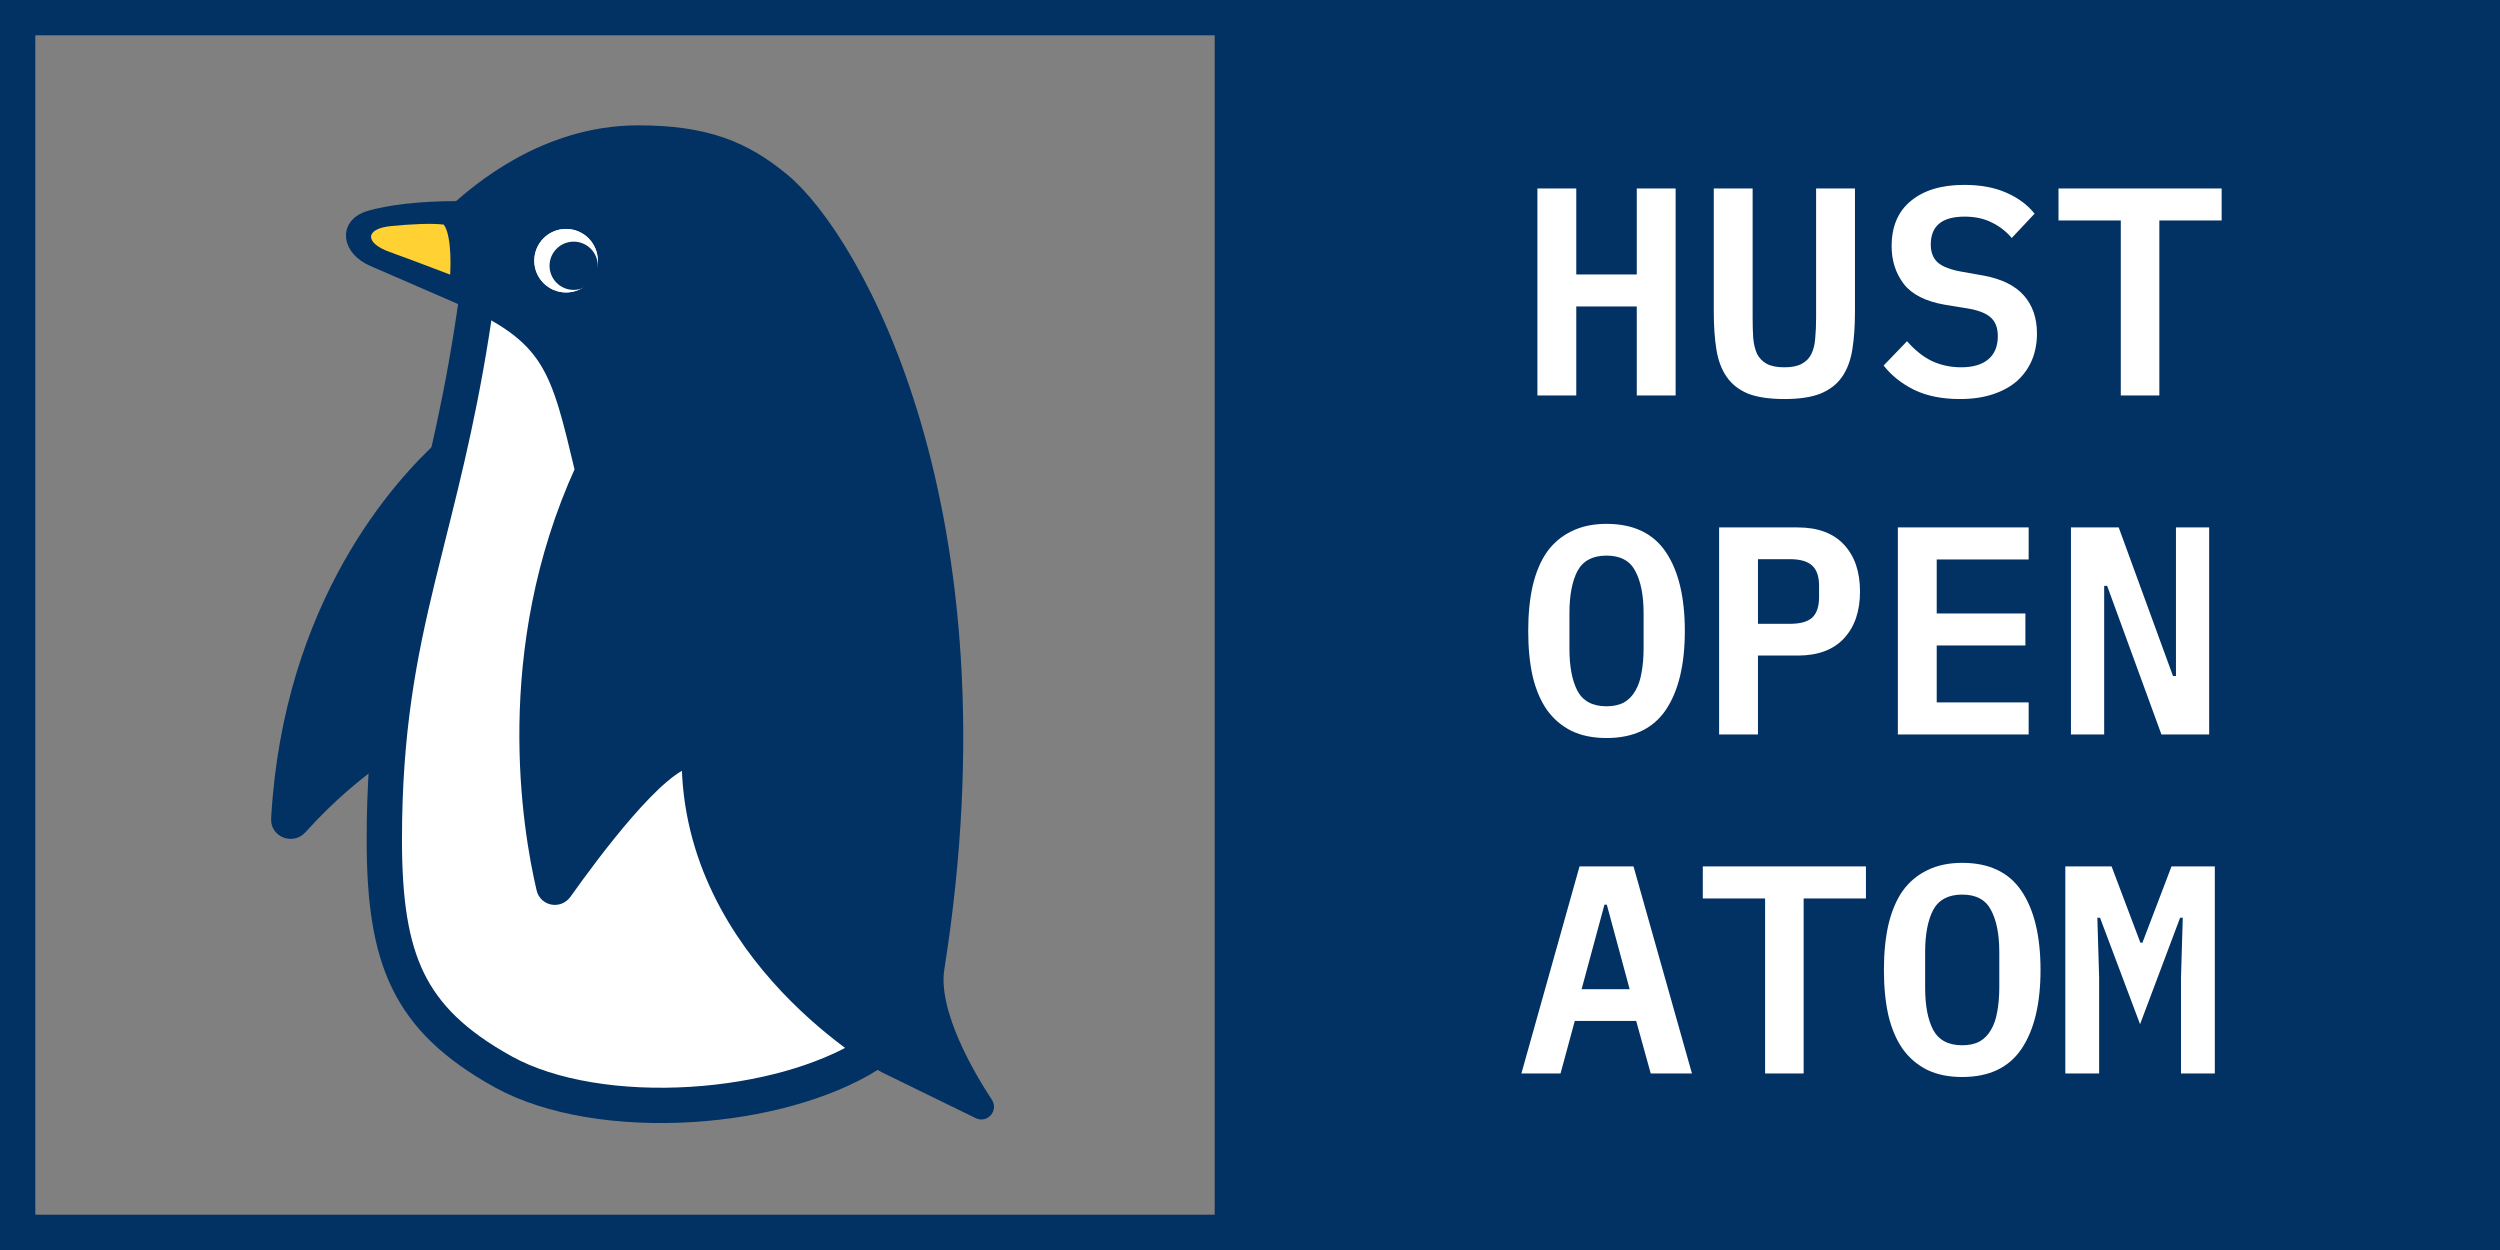 <svg width="708" height="354" viewBox="0 0 708 354" fill="none" xmlns="http://www.w3.org/2000/svg">
<rect x="0" y="0" width="708" height="354" fill="#808080" stroke="none"/>
<rect x="354" width="354" height="354" fill="#023163"/>
<rect x="5" y="5" width="344" height="344" stroke="#023163" stroke-width="10"/>
<path d="M79.279 231.963C82.683 171.276 113.93 137.421 126.142 126.414C128.022 124.72 130.755 126.171 130.591 128.696L125.871 201.557C125.793 202.756 125.021 203.794 123.918 204.27C118.528 206.595 101.963 214.795 84.623 234.035C82.714 236.153 79.119 234.809 79.279 231.963Z" fill="#023163" stroke="#023163" stroke-width="5"/>
<path d="M224.032 84.896C224.823 85.436 225.502 85.907 226.058 86.297C226.205 87.692 226.417 89.711 226.687 92.275C227.237 97.52 228.023 105.045 228.967 114.162C230.855 132.398 233.371 157.003 235.888 182.482C240.657 230.77 245.373 281.71 245.887 298.8C233.226 306.636 214.86 311.587 195.911 312.773C175.807 314.031 156.01 310.993 142.582 303.577C128.634 295.875 120.438 287.73 115.573 277.748C110.635 267.616 108.841 255.021 108.841 237.824C108.841 206.891 112.98 185.643 118.321 163.613C119.283 159.642 120.288 155.635 121.316 151.537C126.005 132.836 131.176 112.215 135.048 84.224C136.136 76.354 138.362 70.866 141.137 67.085C143.87 63.362 147.306 61.058 151.301 59.776C159.576 57.121 170.563 58.772 182.29 62.901C193.834 66.965 205.213 73.11 213.782 78.306C218.047 80.893 221.576 83.22 224.032 84.896Z" fill="white" stroke="#023163" stroke-width="10"/>
<path d="M277.501 314.448L250.934 301.481C250.934 301.481 195.549 270.911 195.549 214.807C186.555 215.651 167.456 241.316 159.54 252.49C158.088 254.541 154.978 254.035 154.404 251.589C150.425 234.639 141.929 184.38 165.339 133.169C158.335 103.862 156.515 94.99 130.095 83.539C122.164 80.102 112.898 76.077 105.807 72.995C99.461 70.237 98.29 63.921 104.958 62.075C110.269 60.604 118.222 59.443 130.095 59.443C135.489 54.768 154.332 38 180.713 38C199.718 38 210.551 42.387 221.467 51.464C241.445 68.074 285.51 144.616 264.96 274.148C262.922 286.991 273.92 305.414 278.849 312.887C279.425 313.759 278.44 314.906 277.501 314.448Z" fill="#023163" stroke="#023163" stroke-width="5"/>
<path d="M169.295 73.829C169.295 78.794 165.27 82.82 160.304 82.82C155.339 82.82 151.313 78.794 151.313 73.829C151.313 68.863 155.339 64.838 160.304 64.838C165.27 64.838 169.295 68.863 169.295 73.829Z" fill="white"/>
<path d="M169.295 73.829C169.295 78.794 165.27 82.82 160.304 82.82C155.339 82.82 151.313 78.794 151.313 73.829C151.313 68.863 155.339 64.838 160.304 64.838C165.27 64.838 169.295 68.863 169.295 73.829Z" fill="white"/>
<circle cx="162.462" cy="75.267" r="6.833" fill="#023163"/>
<path d="M125.668 63.605C122.251 63.176 116.382 63.467 110.754 64.02C103.331 64.75 103.229 68.766 110.238 71.316C118.711 74.399 127.481 77.785 127.481 77.785C127.481 77.785 128.208 66.998 125.668 63.605Z" fill="#FFD133"/>
<path d="M463.534 86.8H446.398V112H435.394V53.368H446.398V77.728H463.534V53.368H474.538V112H463.534V86.8ZM496.345 53.368V89.908C496.345 92.092 496.401 94.052 496.513 95.788C496.681 97.524 497.045 99.008 497.605 100.24C498.221 101.416 499.117 102.34 500.293 103.012C501.525 103.684 503.205 104.02 505.333 104.02C507.461 104.02 509.113 103.684 510.289 103.012C511.521 102.34 512.417 101.416 512.977 100.24C513.593 99.008 513.957 97.524 514.069 95.788C514.237 94.052 514.321 92.092 514.321 89.908V53.368H525.325V88.228C525.325 92.372 525.073 95.984 524.569 99.064C524.065 102.144 523.085 104.72 521.629 106.792C520.173 108.864 518.129 110.432 515.497 111.496C512.921 112.504 509.533 113.008 505.333 113.008C501.133 113.008 497.717 112.504 495.085 111.496C492.509 110.432 490.493 108.864 489.037 106.792C487.581 104.72 486.601 102.144 486.097 99.064C485.593 95.984 485.341 92.372 485.341 88.228V53.368H496.345ZM555.028 113.008C549.988 113.008 545.676 112.14 542.092 110.404C538.564 108.668 535.68 106.372 533.44 103.516L540.076 96.628C542.26 99.148 544.612 101.024 547.132 102.256C549.708 103.432 552.452 104.02 555.364 104.02C558.724 104.02 561.3 103.264 563.092 101.752C564.884 100.24 565.78 98.056 565.78 95.2C565.78 92.848 565.108 91.084 563.764 89.908C562.42 88.676 560.152 87.808 556.96 87.304L550.744 86.296C545.312 85.344 541.448 83.384 539.152 80.416C536.856 77.392 535.708 73.836 535.708 69.748C535.708 64.148 537.528 59.864 541.168 56.896C544.808 53.872 549.848 52.36 556.288 52.36C560.88 52.36 564.828 53.088 568.132 54.544C571.492 56 574.18 57.988 576.196 60.508L569.728 67.396C568.16 65.548 566.284 64.092 564.1 63.028C561.916 61.908 559.34 61.348 556.372 61.348C549.988 61.348 546.796 63.98 546.796 69.244C546.796 71.484 547.468 73.192 548.812 74.368C550.156 75.544 552.452 76.412 555.7 76.972L561.832 78.064C566.928 79.016 570.708 80.892 573.172 83.692C575.636 86.492 576.868 90.076 576.868 94.444C576.868 97.188 576.392 99.708 575.44 102.004C574.488 104.244 573.088 106.204 571.24 107.884C569.392 109.508 567.096 110.768 564.352 111.664C561.664 112.56 558.556 113.008 555.028 113.008ZM611.527 62.44V112H600.607V62.44H582.967V53.368H629.167V62.44H611.527Z" fill="white"/>
<path d="M467.482 304L463.366 289.132H445.978L441.946 304H430.858L447.322 245.368H462.61L479.158 304H467.482ZM455.05 256.204H454.378L447.91 280.144H461.518L455.05 256.204ZM510.793 254.44V304H499.873V254.44H482.233V245.368H528.433V254.44H510.793ZM555.7 305.008C551.892 305.008 548.588 304.336 545.788 302.992C542.988 301.592 540.664 299.604 538.816 297.028C537.024 294.452 535.68 291.288 534.784 287.536C533.944 283.784 533.524 279.5 533.524 274.684C533.524 269.924 533.944 265.668 534.784 261.916C535.68 258.108 537.024 254.916 538.816 252.34C540.664 249.764 542.988 247.804 545.788 246.46C548.588 245.06 551.892 244.36 555.7 244.36C563.316 244.36 568.916 247.02 572.5 252.34C576.084 257.66 577.876 265.108 577.876 274.684C577.876 284.26 576.084 291.708 572.5 297.028C568.916 302.348 563.316 305.008 555.7 305.008ZM555.7 296.02C557.66 296.02 559.312 295.656 560.656 294.928C562 294.144 563.064 293.052 563.848 291.652C564.688 290.252 565.276 288.544 565.612 286.528C566.004 284.456 566.2 282.16 566.2 279.64V269.644C566.2 264.604 565.416 260.628 563.848 257.716C562.336 254.804 559.62 253.348 555.7 253.348C551.78 253.348 549.036 254.804 547.468 257.716C545.956 260.628 545.2 264.604 545.2 269.644V279.724C545.2 284.764 545.956 288.74 547.468 291.652C549.036 294.564 551.78 296.02 555.7 296.02ZM617.659 276.868L618.163 259.9H617.407L606.067 290.056L594.727 259.9H593.971L594.475 276.868V304H584.899V245.368H598.003L606.151 266.956H606.739L614.971 245.368H627.235V304H617.659V276.868Z" fill="white"/>
<path d="M454.966 209.008C451.158 209.008 447.854 208.336 445.054 206.992C442.254 205.592 439.93 203.604 438.082 201.028C436.29 198.452 434.946 195.288 434.05 191.536C433.21 187.784 432.79 183.5 432.79 178.684C432.79 173.924 433.21 169.668 434.05 165.916C434.946 162.108 436.29 158.916 438.082 156.34C439.93 153.764 442.254 151.804 445.054 150.46C447.854 149.06 451.158 148.36 454.966 148.36C462.582 148.36 468.182 151.02 471.766 156.34C475.35 161.66 477.142 169.108 477.142 178.684C477.142 188.26 475.35 195.708 471.766 201.028C468.182 206.348 462.582 209.008 454.966 209.008ZM454.966 200.02C456.926 200.02 458.578 199.656 459.922 198.928C461.266 198.144 462.33 197.052 463.114 195.652C463.954 194.252 464.542 192.544 464.878 190.528C465.27 188.456 465.466 186.16 465.466 183.64V173.644C465.466 168.604 464.682 164.628 463.114 161.716C461.602 158.804 458.886 157.348 454.966 157.348C451.046 157.348 448.302 158.804 446.734 161.716C445.222 164.628 444.466 168.604 444.466 173.644V183.724C444.466 188.764 445.222 192.74 446.734 195.652C448.302 198.564 451.046 200.02 454.966 200.02ZM486.853 208V149.368H509.113C514.825 149.368 519.193 150.992 522.217 154.24C525.241 157.488 526.753 161.912 526.753 167.512C526.753 173.112 525.241 177.536 522.217 180.784C519.193 184.032 514.825 185.656 509.113 185.656H497.857V208H486.853ZM497.857 176.668H506.845C509.813 176.668 511.941 176.08 513.229 174.904C514.517 173.672 515.161 171.74 515.161 169.108V165.916C515.161 163.284 514.517 161.38 513.229 160.204C511.941 158.972 509.813 158.356 506.845 158.356H497.857V176.668ZM537.472 208V149.368H574.516V158.44H548.476V173.728H573.592V182.8H548.476V198.928H574.516V208H537.472ZM596.743 165.916H595.903V208H586.495V149.368H600.019L615.391 191.452H616.231V149.368H625.639V208H612.115L596.743 165.916Z" fill="white"/>
</svg>
